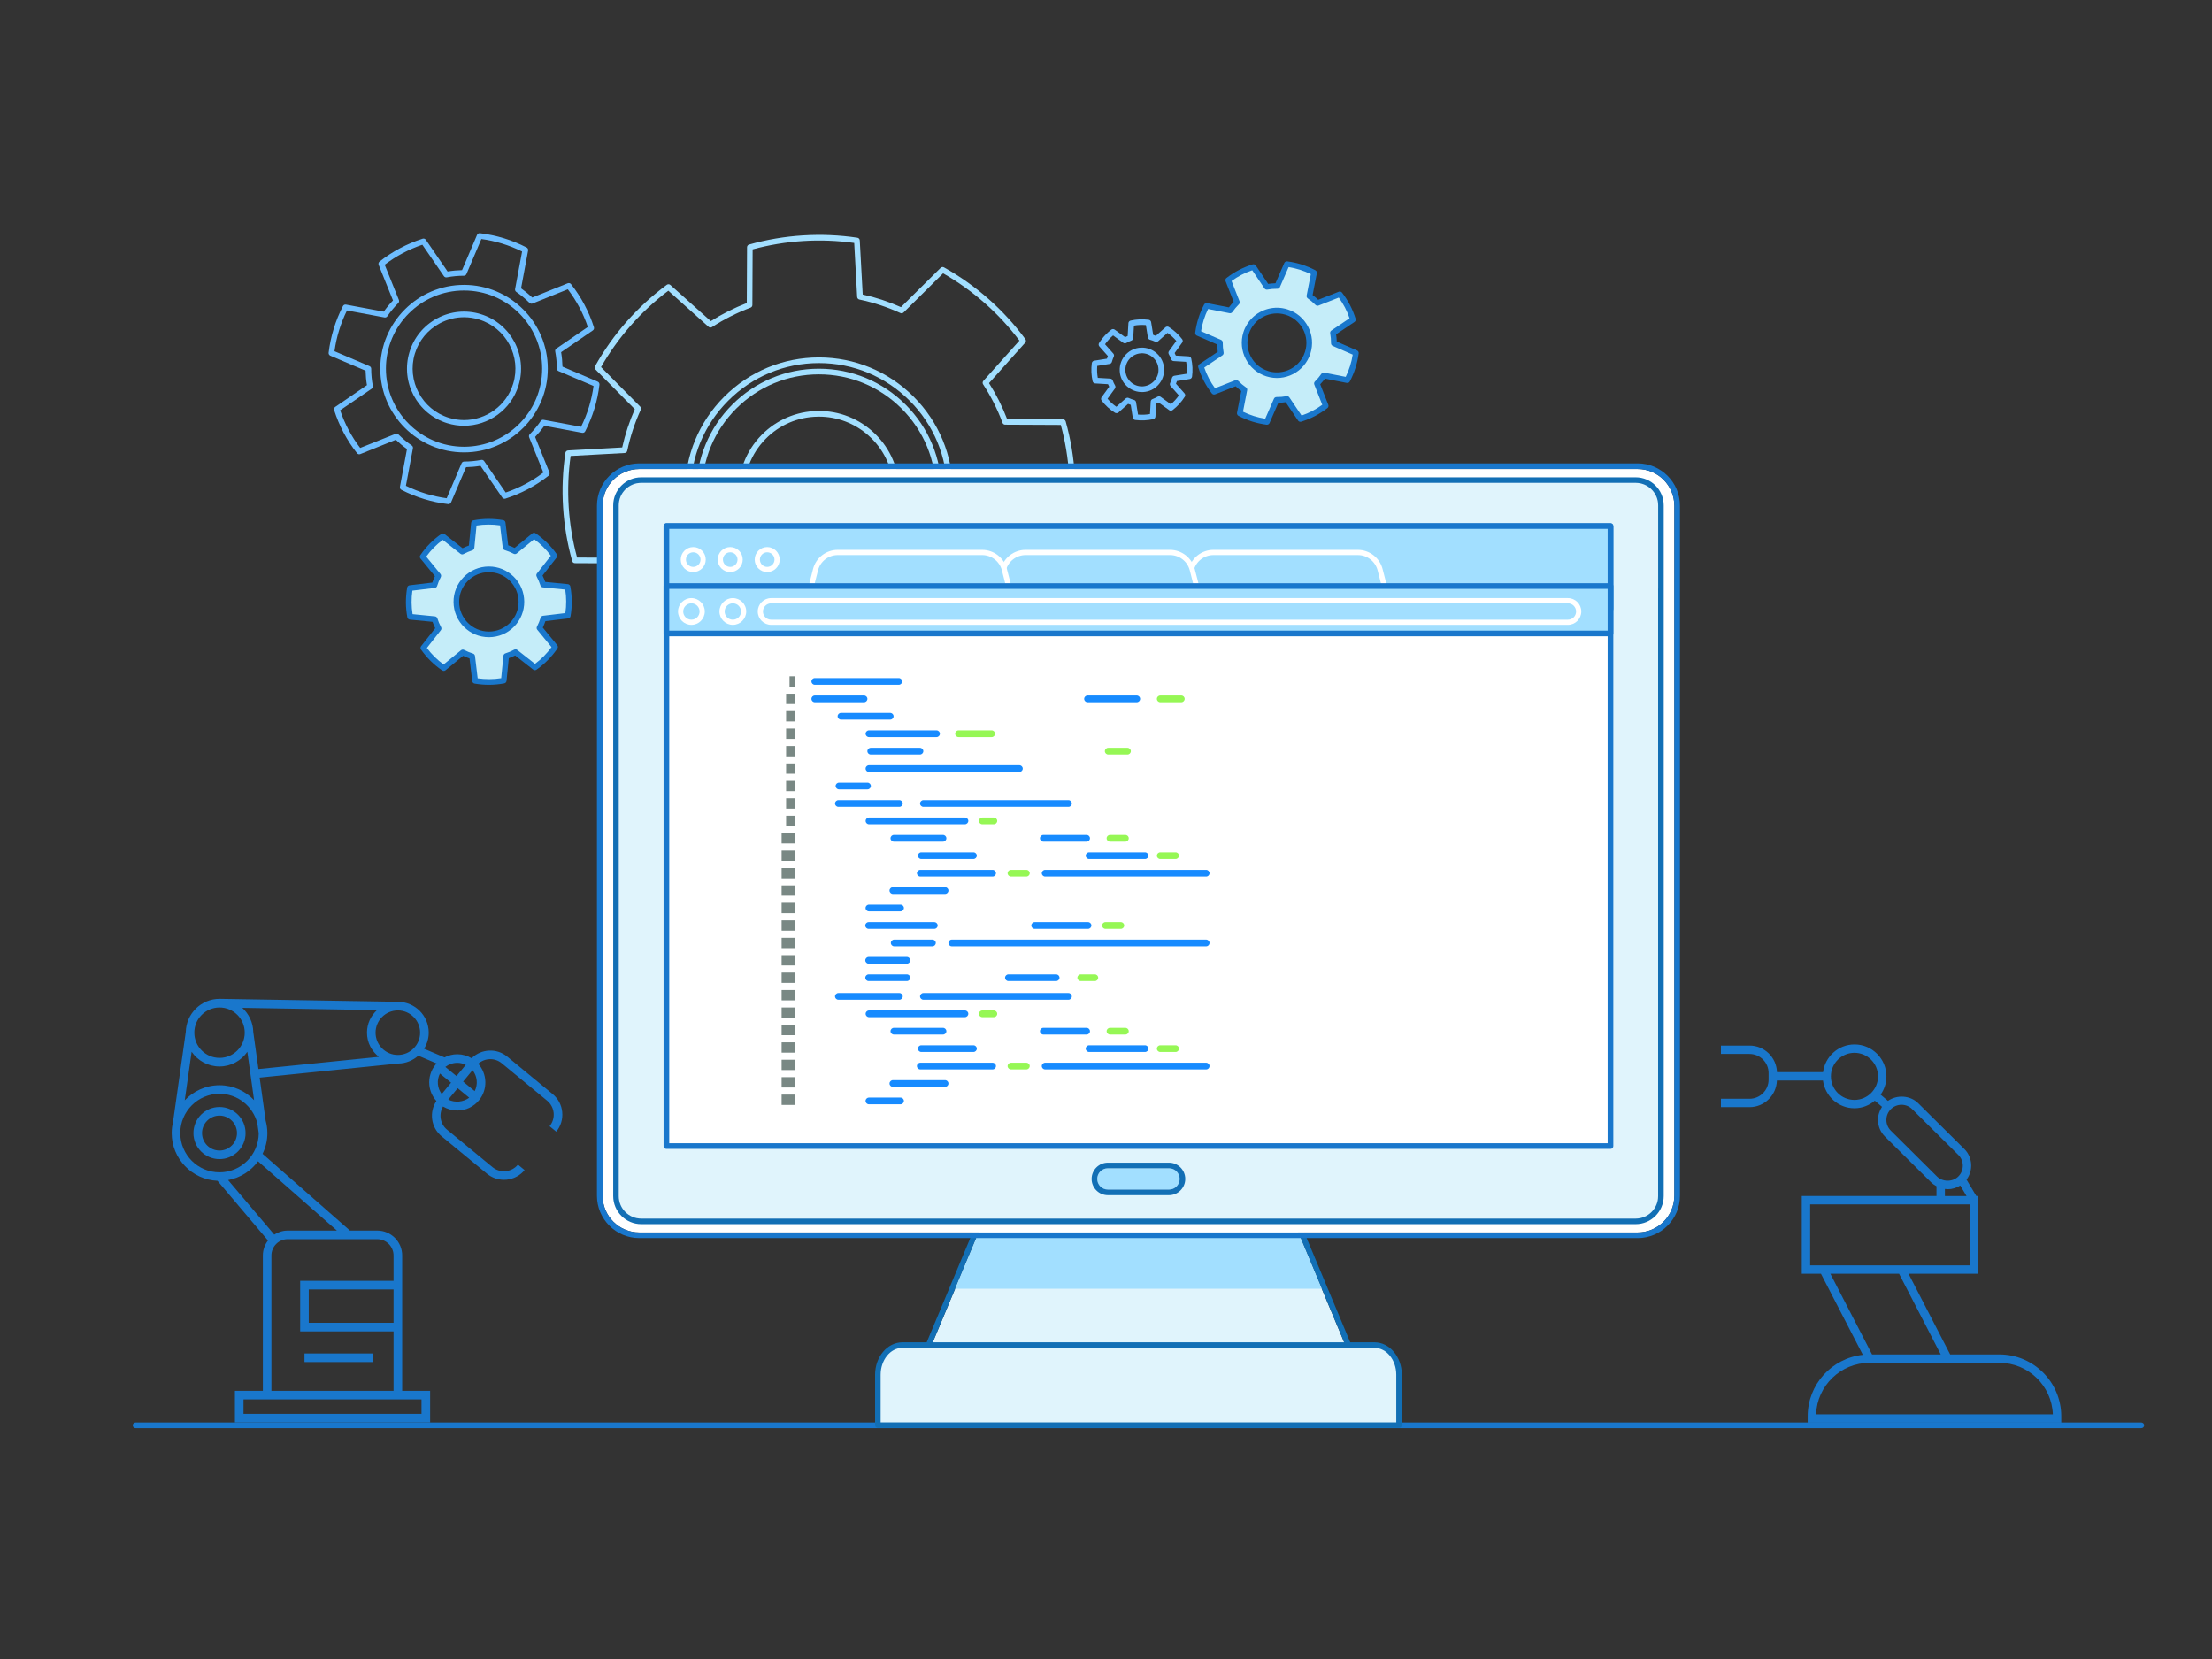 <?xml version="1.0" encoding="utf-8"?>
<!-- Generator: Adobe Illustrator 26.5.0, SVG Export Plug-In . SVG Version: 6.00 Build 0)  -->
<svg version="1.1" id="Layer_1" xmlns="http://www.w3.org/2000/svg" xmlns:xlink="http://www.w3.org/1999/xlink" x="0px" y="0px"
	 viewBox="0 0 6000 4500" style="enable-background:new 0 0 6000 4500;" xml:space="preserve">
<rect x="0" y="0" width="6000" height="4500" fill="#333333" stroke="none"/>
<style type="text/css">
	.st0{fill:#1977CC;}
	.st1{fill:#A2DFFF;}
	.st2{fill-rule:evenodd;clip-rule:evenodd;fill:#C5EDF9;}
	.st3{fill:#6EBDFF;}
	.st4{fill:#E0F4FC;}
	.st5{fill:#126FB5;}
	.st6{fill:#FFFFFF;}
	.st7{fill:#798884;}
	.st8{fill:#178BFF;}
	.st9{fill:#96F755;}
</style>
<g>
	<g>
		<path class="st0" d="M5807.8,3858.4H368.2c-4.5,0-8.2,3.4-8.2,7.7c0,4.2,3.7,7.7,8.2,7.7h5439.6c4.5,0,8.2-3.4,8.2-7.7
			C5816,3861.8,5812.3,3858.4,5807.8,3858.4z"/>
	</g>
	<g>
		<g>
			<g>
				<path class="st1" d="M2365.5,1169.2c-43.6-38.5-99.7-57.7-157.8-54.1c-58.1,3.6-111.3,29.7-149.9,73.3
					c-79.5,90.1-70.9,228.1,19.2,307.7c41.4,36.5,92.8,54.4,144.1,54.4c60.4,0,120.6-24.9,163.6-73.7
					c38.5-43.6,57.7-99.7,54.1-157.8C2435.2,1260.9,2409.2,1207.7,2365.5,1169.2z M2373.2,1466.7c-40,45.3-95.9,68.5-152.1,68.5
					c-47.7,0-95.5-16.7-134-50.6c-83.8-73.9-91.8-202.2-17.9-286c35.8-40.6,85.3-64.8,139.3-68.1c4.3-0.3,8.6-0.4,12.9-0.4
					c49.4,0,96.5,17.8,133.8,50.7c40.6,35.8,64.8,85.3,68.2,139.3C2426.9,1374,2409,1426.1,2373.2,1466.7z"/>
				<path class="st1" d="M2883.2,1137.5l-151.4-0.7c-13-34-29.5-66.8-49.1-97.6l98.1-109.6c2.4-2.7,2.6-6.7,0.5-9.7
					c-29.2-39.6-62.8-76.2-99.7-108.8c-37.2-32.8-77.9-61.7-121-85.8c-3-1.7-6.7-1.2-9.1,1.2l-107.6,106.6
					c-33.4-14.9-68.2-26.4-103.8-34.2l-8-146.9c-0.2-3.6-2.9-6.6-6.5-7.2c-97.4-14.6-199-8.3-293.7,18.5c-3.3,0.9-5.6,3.9-5.6,7.3
					l-0.7,151.4c-34.1,13.1-66.9,29.6-97.6,49.1l-109.6-98.1c-2.7-2.4-6.7-2.6-9.7-0.5c-39.6,29.2-76.2,62.8-108.8,99.7
					c-32.8,37.1-61.6,77.8-85.8,121c-1.7,3-1.2,6.7,1.2,9.1l106.6,107.6c-14.8,33.3-26.3,68.2-34.2,103.8l-146.9,8.1
					c-3.6,0.2-6.6,2.9-7.2,6.5c-14.6,97.4-8.2,198.9,18.5,293.7c0.9,3.3,3.9,5.6,7.3,5.6l151.5,0.7c13,34,29.5,66.8,49.1,97.6
					l-98.2,109.6c-2.4,2.7-2.6,6.7-0.5,9.7c29.2,39.5,62.7,76.2,99.7,108.8c37.2,32.8,77.9,61.7,121,85.8c3,1.7,6.7,1.2,9.1-1.2
					l107.6-106.6c33.3,14.8,68.2,26.3,103.8,34.2l8.1,146.9c0.2,3.6,2.9,6.6,6.5,7.2c34.1,5.1,68.7,7.7,103.4,7.7
					c64.3,0,128.8-8.8,190.3-26.2c3.3-0.9,5.6-3.9,5.6-7.3l0.7-151.5c34.1-13,66.9-29.5,97.6-49.1l109.6,98.2
					c2.7,2.4,6.7,2.6,9.7,0.5c39.6-29.3,76.2-62.9,108.8-99.8c32.8-37.1,61.6-77.8,85.8-121c1.7-3,1.2-6.7-1.2-9.1l-106.6-107.6
					c14.8-33.3,26.3-68.1,34.2-103.8l146.9-8.1c3.6-0.2,6.6-2.9,7.2-6.5c14.6-97.4,8.2-198.9-18.5-293.7
					C2889.6,1139.7,2886.6,1137.5,2883.2,1137.5z M2894.8,1428.3l-146.4,8c-3.5,0.2-6.4,2.7-7.1,6.1c-8.1,38.3-20.4,75.7-36.6,111.2
					c-1.3,2.9-0.7,6.3,1.5,8.6l106.2,107.2c-23,40.3-50.3,78.4-81.1,113.3c-30.5,34.6-64.6,66.1-101.4,93.9l-109.3-97.9
					c-2.6-2.3-6.4-2.6-9.3-0.7c-32.7,21.3-67.8,39-104.5,52.6c-3,1.1-5,4-5,7.2l-0.7,150.9c-89,24.3-184,30.3-275.5,17.4l-8-146.5
					c-0.2-3.5-2.7-6.4-6.1-7.1c-38.2-8-75.6-20.3-111.1-36.6c-2.9-1.3-6.3-0.7-8.6,1.5l-107.2,106.2c-40.3-23-78.4-50.2-113.3-81.1
					c-34.6-30.6-66.2-64.7-93.8-101.4l97.9-109.3c2.3-2.6,2.6-6.4,0.7-9.3c-21.4-32.7-39.1-67.9-52.7-104.5c-1.1-3-4-5-7.2-5
					l-150.9-0.7c-24.3-89.1-30.3-184.1-17.5-275.5l146.5-8c3.5-0.2,6.4-2.7,7.1-6.1c8-38.2,20.3-75.6,36.6-111.2
					c1.3-2.9,0.7-6.3-1.5-8.6l-106.2-107.2c23-40.4,50.3-78.5,81.1-113.3c30.5-34.6,64.6-66.1,101.4-93.8l109.2,97.9
					c2.6,2.3,6.4,2.6,9.3,0.7c32.7-21.3,67.8-39,104.5-52.7c3-1.1,5-4,5-7.2l0.7-150.9c89.1-24.3,184-30.3,275.5-17.4l8,146.4
					c0.2,3.5,2.7,6.4,6.1,7.1c38.2,8,75.6,20.3,111.2,36.6c2.9,1.3,6.3,0.7,8.6-1.5l107.2-106.2c40.3,23,78.4,50.3,113.3,81.1
					c34.6,30.5,66.1,64.6,93.8,101.4l-97.9,109.2c-2.3,2.6-2.6,6.4-0.7,9.3c21.4,32.8,39.1,67.9,52.7,104.5c1.1,3,4,5,7.2,5
					l150.9,0.7C2901.6,1241.8,2907.6,1336.8,2894.8,1428.3z"/>
			</g>
		</g>
		<g>
			<g>
				<path class="st2" d="M1473.2,1585.6c-2.8-8.8-6.4-17.3-10.7-25.3l41.4-52.6c-15-21.4-33.8-39.9-55.4-54.6l-51.6,42.3
					c-8.1-4.2-16.6-7.7-25.4-10.4l-8-66.5c-12.7-2.2-25.7-3.3-39-3.2c-13.3,0.1-26.2,1.4-38.8,3.8l-6.5,66.4
					c-8.8,2.8-17.3,6.4-25.3,10.7l-52.7-41.3c-21.4,15-39.9,33.8-54.7,55.3l42.3,51.6c-4.2,8.1-7.7,16.6-10.4,25.4l-66.5,8
					c-2.2,12.7-3.3,25.7-3.2,39c0.1,13.3,1.4,26.2,3.8,38.8l66.4,6.5c2.8,8.8,6.4,17.3,10.7,25.3l-41.4,52.7
					c15,21.4,33.8,39.9,55.4,54.6l51.6-42.3c8.1,4.2,16.6,7.7,25.4,10.4l8,66.5c12.7,2.2,25.7,3.3,39,3.2
					c13.3-0.1,26.2-1.4,38.8-3.7l6.6-66.4c8.8-2.8,17.2-6.4,25.3-10.7l52.7,41.4c21.4-15,39.9-33.8,54.6-55.4l-42.3-51.6
					c4.2-8.1,7.7-16.6,10.4-25.4l66.5-8c2.2-12.6,3.3-25.7,3.2-39c-0.1-13.2-1.4-26.2-3.8-38.8L1473.2,1585.6z M1326.7,1720.8
					c-48.7,0.3-88.5-38.9-88.9-87.6c-0.3-48.7,38.9-88.5,87.6-88.9c48.8-0.4,88.5,38.9,88.9,87.6
					C1414.7,1680.6,1375.4,1720.4,1326.7,1720.8z"/>
				<path class="st0" d="M1326.1,1536.6c-0.2,0-0.5,0-0.7,0h0c-25.6,0.2-49.6,10.3-67.6,28.6c-18,18.2-27.8,42.4-27.6,68
					c0.4,52.7,43.3,95.2,95.9,95.2c0.2,0,0.5,0,0.7,0c25.6-0.2,49.6-10.3,67.6-28.6c18-18.3,27.8-42.4,27.6-68
					c-0.2-25.6-10.3-49.6-28.6-67.6C1375.4,1546.4,1351.5,1536.6,1326.1,1536.6z M1325.5,1544.3L1325.5,1544.3L1325.5,1544.3z
					 M1383.5,1689.1c-15.1,15.3-35.3,23.9-56.8,24c-0.2,0-0.4,0-0.6,0c-44.2,0-80.3-35.8-80.6-80c-0.2-21.5,8.1-41.8,23.2-57.1
					c15.1-15.3,35.3-23.9,56.8-24c0,0,0,0,0,0c0.2,0,0.4,0,0.6,0c21.3,0,41.4,8.2,56.5,23.2c15.3,15.1,23.9,35.3,24,56.8
					C1406.8,1653.5,1398.6,1673.8,1383.5,1689.1z"/>
				<path class="st0" d="M1540.3,1584.5l-61.4-6.1c-2.1-5.9-4.5-11.6-7.3-17.3l38.3-48.8c2.1-2.7,2.2-6.4,0.2-9.2
					c-15.6-22.2-34.9-41.2-57.3-56.5c-2.8-1.9-6.6-1.8-9.2,0.4l-47.7,39.2c-5.7-2.7-11.5-5.1-17.4-7.1l-7.4-61.6
					c-0.4-3.4-3-6.1-6.3-6.6c-13.2-2.3-26.8-3.4-40.4-3.4c-13.6,0.1-27.1,1.4-40.2,3.9c-3.3,0.6-5.9,3.4-6.2,6.8l-6.1,61.5
					c-5.8,2.1-11.6,4.5-17.3,7.3l-48.8-38.3c-2.7-2.1-6.4-2.2-9.1-0.2c-22.2,15.6-41.2,34.8-56.6,57.3c-1.9,2.8-1.8,6.6,0.4,9.2
					l39.2,47.8c-2.7,5.7-5.1,11.5-7.1,17.4l-61.6,7.4c-3.4,0.4-6.1,3-6.6,6.3c-2.3,13.3-3.4,26.8-3.4,40.4c0.1,13.5,1.4,27,3.9,40.2
					c0.6,3.4,3.4,5.9,6.8,6.2l61.5,6c2.1,5.8,4.5,11.6,7.3,17.3l-38.3,48.8c-2.1,2.7-2.2,6.4-0.2,9.2c15.7,22.3,35,41.3,57.3,56.5
					c2.8,1.9,6.6,1.8,9.2-0.4l47.7-39.2c5.7,2.7,11.5,5.1,17.4,7.1l7.4,61.6c0.4,3.4,3,6.1,6.3,6.6c12.8,2.2,25.9,3.3,38.8,3.3
					c0.5,0,1.1,0,1.6,0c13.5-0.1,27-1.4,40.1-3.9c3.3-0.6,5.9-3.4,6.2-6.8l6.1-61.5c5.8-2.1,11.6-4.5,17.3-7.3l48.8,38.3
					c2.7,2.1,6.4,2.2,9.1,0.2c22.2-15.6,41.2-34.9,56.6-57.3c1.9-2.8,1.8-6.6-0.4-9.2l-39.2-47.7c2.7-5.7,5.1-11.5,7.1-17.4
					l61.6-7.4c3.4-0.4,6.1-3,6.6-6.3c2.3-13.1,3.4-26.7,3.3-40.4c-0.1-13.5-1.4-27-3.9-40.2
					C1546.5,1587.4,1543.7,1584.9,1540.3,1584.5z M1533.5,1663l-60.7,7.3c-3,0.4-5.5,2.5-6.4,5.4c-2.5,8.2-5.9,16.4-9.9,24.1
					c-1.4,2.7-1.1,6,0.9,8.4l38.6,47.1c-12.6,17.4-27.6,32.6-44.8,45.4l-48.1-37.8c-2.4-1.9-5.7-2.2-8.3-0.7
					c-7.8,4.2-15.9,7.6-24,10.1c-2.9,0.9-5,3.5-5.3,6.6l-6,60.6c-10.4,1.7-21.1,2.6-31.8,2.6c-10.7,0.1-21.4-0.7-32-2.2l-7.3-60.7
					c-0.4-3-2.5-5.5-5.4-6.4c-8.2-2.5-16.4-5.9-24.2-9.9c-2.7-1.4-6-1.1-8.4,0.9l-47.1,38.6c-17.3-12.5-32.6-27.6-45.4-44.8
					l37.8-48.1c1.9-2.4,2.2-5.7,0.7-8.3c-4.2-7.9-7.6-16-10.1-24c-0.9-2.9-3.5-5-6.6-5.3l-60.6-6c-1.7-10.5-2.6-21.1-2.7-31.8
					c-0.1-10.7,0.7-21.4,2.2-32l60.7-7.3c3-0.4,5.5-2.5,6.4-5.4c2.5-8.2,5.8-16.3,9.9-24.1c1.4-2.7,1.1-6-0.9-8.4l-38.6-47.1
					c12.6-17.4,27.7-32.6,44.8-45.4l48.1,37.8c2.4,1.9,5.7,2.2,8.3,0.7c7.8-4.1,15.9-7.6,24-10.2c2.9-0.9,5-3.5,5.3-6.6l6-60.6
					c10.4-1.7,21.1-2.6,31.8-2.6c10.7-0.1,21.5,0.7,32,2.2l7.3,60.7c0.4,3,2.5,5.5,5.4,6.4c8.2,2.5,16.3,5.8,24.2,9.9
					c2.7,1.4,6,1.1,8.4-0.9l47.1-38.6c17.4,12.6,32.6,27.6,45.4,44.8l-37.8,48.1c-1.9,2.4-2.2,5.6-0.7,8.3
					c4.1,7.8,7.5,15.9,10.2,24.1c0.9,2.9,3.5,5,6.6,5.3l60.6,6c1.7,10.5,2.6,21.1,2.6,31.8C1535.8,1641.8,1535,1652.5,1533.5,1663z"
					/>
			</g>
		</g>
		<g>
			<g>
				<path class="st3" d="M1303.9,852c-39.5-12.1-81.4-8.1-117.9,11.4c-36.5,19.4-63.3,51.9-75.3,91.4
					c-25,81.6,21.1,168.3,102.7,193.2c15,4.6,30.2,6.8,45.1,6.8c66.3,0,127.8-43,148.1-109.5C1431.6,963.6,1385.5,876.9,1303.9,852z
					 M1392,1040.7c-18.3,60-73.7,98.7-133.4,98.7c-13.5,0-27.1-2-40.7-6.1c-73.5-22.5-115-100.6-92.6-174.1
					c10.9-35.6,35-64.8,67.9-82.3c20.4-10.9,42.8-16.4,65.3-16.4c13.7,0,27.5,2,40.9,6.2c0,0,0,0,0,0
					C1372.9,889.1,1414.5,967.2,1392,1040.7z"/>
				<path class="st3" d="M1621.3,1035.2l-95.6-40.7c-0.3-13.1-1.5-26.2-3.7-39.2l86-59c2.8-1.9,4-5.4,3-8.7
					c-13.6-42.6-34.5-81.9-62.1-116.9c-2.1-2.7-5.7-3.6-8.9-2.4l-96.3,38.8c-9.6-9.2-19.8-17.6-30.3-25.1l19.1-102.5
					c0.6-3.3-1-6.7-4-8.2c-19.7-10.2-40.4-18.6-61.6-25.1c-21-6.4-42.9-11-64.9-13.7c-3.4-0.4-6.6,1.5-8,4.6l-40.7,95.6
					c-13.1,0.3-26.2,1.5-39.2,3.7l-59-86c-1.9-2.8-5.4-4-8.7-3c-42.6,13.6-81.9,34.5-116.9,62.1c-2.7,2.1-3.6,5.7-2.4,8.9L1066,815
					c-9.2,9.5-17.6,19.7-25.1,30.3l-102.5-19.1c-3.3-0.6-6.7,1-8.2,4c-10.2,19.7-18.6,40.5-25.1,61.7c-6.5,21.3-11.1,43.1-13.7,64.9
					c-0.4,3.4,1.5,6.6,4.6,8l95.6,40.7c0.3,13.1,1.5,26.2,3.7,39.2l-86,59c-2.8,1.9-4,5.4-3,8.7c13.6,42.5,34.5,81.9,62.1,116.9
					c2.1,2.7,5.7,3.6,8.9,2.4l96.3-38.8c9.5,9.1,19.6,17.5,30.3,25.1l-19.1,102.5c-0.6,3.3,1,6.7,4,8.2c19.7,10.1,40.5,18.6,61.7,25
					c21.1,6.5,42.9,11.1,64.9,13.7c0.3,0,0.6,0.1,0.9,0.1c3,0,5.8-1.8,7.1-4.7l40.7-95.6c13-0.3,26.2-1.5,39.2-3.7l59,86
					c1.9,2.8,5.4,4,8.7,3c42.5-13.6,81.9-34.5,116.9-62.1c2.7-2.1,3.6-5.7,2.4-8.9l-38.8-96.3c9.1-9.5,17.5-19.7,25.1-30.3
					l102.5,19.1c3.3,0.6,6.7-1,8.2-4c10.1-19.6,18.5-40.3,25.1-61.7c6.5-21.3,11.1-43.1,13.6-64.9
					C1626.3,1039.8,1624.4,1036.5,1621.3,1035.2z M1597.6,1103.5c-5.7,18.6-12.9,36.8-21.5,54.1l-101.7-18.9c-3-0.6-6,0.7-7.7,3.2
					c-8.7,12.7-18.7,24.8-29.7,35.9c-2.2,2.2-2.8,5.4-1.7,8.3l38.5,95.6c-30.9,23.6-65.3,41.8-102.1,54.3l-58.5-85.3
					c-1.7-2.5-4.8-3.8-7.7-3.2c-15.4,2.9-31,4.4-46.4,4.4c-3.1,0-5.8,1.8-7.1,4.7l-40.4,94.9c-19.1-2.6-38.1-6.8-56.5-12.4
					c-18.5-5.7-36.7-12.9-54.1-21.4l19-101.7c0.6-3-0.7-6-3.2-7.7c-12.8-8.7-24.9-18.7-35.9-29.7c-2.2-2.2-5.4-2.8-8.3-1.7L977,1215
					c-23.6-30.9-41.8-65.2-54.3-102.1l85.4-58.5c2.5-1.7,3.8-4.8,3.2-7.8c-2.9-15.2-4.4-30.8-4.4-46.4c0-3.1-1.8-5.8-4.7-7.1
					l-94.9-40.4c2.6-19,6.7-38,12.4-56.5c5.7-18.5,12.9-36.7,21.5-54.1l101.7,19c3,0.6,6-0.7,7.7-3.2c8.7-12.7,18.7-24.8,29.7-35.9
					c2.2-2.2,2.8-5.4,1.7-8.3l-38.5-95.6c30.9-23.6,65.2-41.8,102.1-54.3l58.5,85.3c1.7,2.5,4.8,3.8,7.8,3.2
					c15.2-2.9,30.8-4.4,46.4-4.4c3.1,0,5.8-1.8,7-4.7l40.4-94.9c19.2,2.6,38.2,6.8,56.5,12.4c18.5,5.7,36.7,12.9,54,21.5l-19,101.8
					c-0.6,3,0.7,6,3.2,7.8c12.6,8.6,24.7,18.6,35.9,29.7c2.2,2.2,5.4,2.8,8.3,1.7l95.6-38.5c23.6,30.9,41.8,65.2,54.3,102.2
					l-85.3,58.5c-2.5,1.7-3.8,4.8-3.2,7.8c2.9,15.3,4.4,30.9,4.4,46.4c0,3.1,1.8,5.8,4.7,7l94.9,40.3
					C1607.4,1066,1603.3,1085,1597.6,1103.5z"/>
			</g>
		</g>
		<g>
			<path class="st3" d="M3033.9,1118.7l26-23.2c2.4,1,4.7,1.8,7.2,2.6l5.5,34.6c0.5,3.3,3.2,5.9,6.5,6.4c8.1,1.1,16.4,1.4,24.7,1.1
				c8.2-0.4,16.4-1.5,24.4-3.3c3.3-0.8,5.7-3.6,5.9-7l2-34.8c2.3-1,4.6-2.1,6.9-3.2l28.4,20.6c2.7,2,6.5,1.9,9.2-0.1
				c13.1-10,24.3-22.3,33.1-36.3c1.8-2.9,1.5-6.6-0.8-9.2l-23.1-26.1c1-2.4,1.8-4.8,2.6-7.2l34.6-5.5c3.3-0.5,5.9-3.2,6.4-6.5
				c1.1-8.1,1.5-16.4,1.1-24.7c-0.4-8.3-1.5-16.5-3.3-24.4c-0.8-3.3-3.6-5.7-7-5.9l-34.8-2.1c-1-2.3-2.1-4.6-3.2-6.9l20.5-28.4
				c2-2.7,1.9-6.5-0.1-9.1c-10-13.1-22.2-24.3-36.2-33.1c-2.9-1.8-6.6-1.5-9.2,0.8l-26.1,23.2c-2.4-1-4.8-1.8-7.1-2.6l-5.6-34.6
				c-0.5-3.3-3.2-5.9-6.6-6.4c-8.1-1.1-16.4-1.4-24.7-1.1c-8.2,0.4-16.4,1.5-24.4,3.3c-3.3,0.8-5.7,3.6-5.9,7l-2,34.8
				c-2.3,1-4.6,2.1-6.9,3.2l-28.4-20.5c-2.7-2-6.5-1.9-9.2,0.1c-4.9,3.7-9.5,7.8-13.8,12.1c-7.3,7.3-13.7,15.4-19.3,24.2
				c-1.8,2.9-1.5,6.6,0.8,9.2l23.1,26.1c-1,2.4-1.8,4.7-2.6,7.1l-34.6,5.5c-3.3,0.5-5.9,3.2-6.4,6.6c-1.1,8.2-1.4,16.5-1.1,24.7
				c0.4,8.2,1.5,16.4,3.3,24.4c0.8,3.3,3.6,5.7,7,5.9l34.8,2.1c1,2.3,2.1,4.6,3.2,6.9l-20.6,28.4c-2,2.7-1.9,6.5,0.1,9.2
				c10,13.1,22.2,24.3,36.3,33.1C3027.6,1121.2,3031.4,1120.9,3033.9,1118.7z M3004.2,1081.5l20-27.6c1.8-2.5,1.9-5.7,0.4-8.4
				c-2.6-4.4-4.7-8.9-6.3-13.5c-1-2.9-3.7-4.9-6.8-5.1l-33.8-2c-0.9-5.3-1.6-10.7-1.8-16.1c-0.3-5.4-0.1-10.9,0.3-16.3l33.6-5.4
				c3-0.5,5.4-2.7,6.2-5.6c1.3-4.8,3-9.5,5.1-14.1c1.3-2.8,0.8-6.1-1.2-8.3l-22.5-25.3c6.2-8.9,13.5-16.9,21.8-23.9l27.6,20
				c2.5,1.8,5.7,1.9,8.4,0.4c4.4-2.6,9-4.7,13.5-6.4c2.9-1,4.9-3.7,5.1-6.8l2-33.8c5.3-1,10.7-1.6,16.1-1.8
				c5.4-0.2,10.9-0.1,16.3,0.3l5.4,33.6c0.5,3,2.7,5.4,5.6,6.2c4.7,1.2,9.5,3,14.1,5.1c2.8,1.3,6.1,0.8,8.3-1.2l25.3-22.5
				c8.9,6.2,16.9,13.5,23.9,21.8l-20,27.6c-1.8,2.5-1.9,5.7-0.4,8.4c2.6,4.4,4.7,8.9,6.4,13.6c1,2.9,3.7,4.9,6.8,5l33.8,2
				c0.9,5.3,1.6,10.7,1.8,16.1c0.2,5.4,0.1,10.9-0.3,16.3l-33.6,5.4c-3,0.5-5.4,2.7-6.2,5.6c-1.3,4.8-3,9.5-5.1,14.1
				c-1.3,2.8-0.8,6,1.2,8.3l22.5,25.3c-6.2,8.9-13.5,17-21.8,23.9l-27.6-20c-2.5-1.8-5.7-1.9-8.4-0.4c-4.4,2.5-8.9,4.7-13.6,6.4
				c-2.9,1-4.8,3.7-5,6.8l-2,33.8c-5.3,1-10.7,1.6-16.1,1.8c-5.5,0.3-10.9,0.1-16.3-0.3l-5.4-33.6c-0.5-3-2.7-5.4-5.6-6.2
				c-4.8-1.3-9.5-3-14.1-5.1c-2.8-1.3-6.1-0.8-8.4,1.2l-25.3,22.5C3019.2,1097.1,3011.1,1089.8,3004.2,1081.5z"/>
			<path class="st3" d="M3100.3,1063.4c16.1-0.7,30.9-7.7,41.7-19.6c10.8-11.9,16.4-27.3,15.6-43.4c-0.7-16.1-7.7-30.9-19.6-41.7
				c-11.9-10.8-27.3-16.4-43.4-15.7c-15.6,0.7-29.5,7.3-39.8,17.6c-11.6,11.6-18.4,27.8-17.6,45.4c0.7,16.1,7.7,30.9,19.6,41.7
				C3068.8,1058.6,3084.2,1064.1,3100.3,1063.4z M3150,1000.7L3150,1000.7L3150,1000.7z M3052.6,1005.3c-1.2-24.7,18-45.8,42.8-47
				c12-0.6,23.5,3.6,32.3,11.7c8.9,8.1,14.1,19.1,14.6,31.1c0,0,0,0,0,0c0.6,12-3.6,23.5-11.7,32.3c-0.5,0.5-1,1-1.5,1.5
				c-7.9,7.9-18.4,12.5-29.6,13.1c-12,0.6-23.5-3.6-32.3-11.7C3058.4,1028.3,3053.2,1017.3,3052.6,1005.3z"/>
		</g>
		<g>
			<g>
				<g>
					<path class="st2" d="M3375.4,1057.1l-12.4,63.9c11.3,5.9,23.3,11,35.9,14.9c12.5,3.9,25.2,6.7,37.8,8.3l25.9-59.5
						c9.6,0.1,19.2-0.8,28.5-2.5l36.4,54c24.8-7.7,48-19.8,68.5-35.7l-23.8-60.4c6.8-6.7,13-14,18.4-21.9l63.9,12.5
						c6-11.3,11-23.2,14.9-35.9c4-12.5,6.7-25.2,8.3-37.8l-59.5-25.9c0.1-9.6-0.8-19.2-2.5-28.5l54-36.4
						c-7.7-24.8-19.8-48-35.7-68.5l-60.4,23.8c-6.7-6.8-14-13-21.9-18.4l12.5-63.9c-11.3-5.9-23.3-11-35.9-14.9
						c-12.6-4-25.2-6.7-37.8-8.3l-25.9,59.5c-9.6-0.1-19.2,0.8-28.5,2.5l-36.4-54c-24.8,7.7-48,19.8-68.5,35.7l23.8,60.4
						c-6.8,6.6-13,14-18.5,21.9l-63.9-12.5c-5.9,11.3-10.9,23.3-14.9,35.9c-4,12.5-6.7,25.2-8.3,37.8L3309,929
						c-0.1,9.6,0.8,19.2,2.5,28.5l-54,36.4c7.7,24.8,19.8,48,35.7,68.5l60.4-23.8C3360.2,1045.4,3367.5,1051.6,3375.4,1057.1z
						 M3380,903.8c14.6-46.2,63.8-71.8,109.9-57.3c46.2,14.5,71.8,63.8,57.3,109.9c-14.5,46.2-63.8,71.8-109.9,57.3
						C3391.1,999.2,3365.4,950,3380,903.8z"/>
					<path class="st0" d="M3554.5,958.7c7.6-24.3,5.4-50.1-6.4-72.7c-11.8-22.6-31.6-39.2-55.9-46.9c-35-11-71.8-0.7-96.1,23.6
						c-10.5,10.5-18.7,23.6-23.4,38.6c-15.8,50.1,12.2,103.8,62.3,119.5C3485.1,1036.8,3538.7,1008.9,3554.5,958.7z M3547.2,956.4
						L3547.2,956.4L3547.2,956.4z M3387.3,906.1c13.3-42.1,58.3-65.5,100.3-52.3c20.4,6.4,37,20.4,46.9,39.3
						c9.9,18.9,11.8,40.6,5.4,61l0,0c-4,12.7-10.8,23.6-19.6,32.4c-20.4,20.4-51.3,29.1-80.7,19.8
						C3397.5,993.2,3374.1,948.2,3387.3,906.1z"/>
					<path class="st0" d="M3296,1069.6l55.7-21.9c4.8,4.6,9.9,8.9,15.2,12.8l-11.5,59.1c-0.6,3.3,1,6.7,4,8.3
						c11.8,6.2,24.3,11.4,37.1,15.5c12.8,4,26,6.9,39.1,8.6c3.4,0.4,6.6-1.4,8-4.5l23.9-54.9c6.6-0.2,13.3-0.7,19.9-1.7l33.6,49.9
						c1.9,2.8,5.4,4,8.6,3c25.8-8,49.7-20.4,71-36.9c2.7-2.1,3.7-5.7,2.4-8.9l-21.9-55.7c4.6-4.9,8.9-10,12.9-15.2l59.1,11.5
						c3.3,0.6,6.7-1,8.2-3.9c6.2-11.8,11.5-24.3,15.5-37.1c4-12.7,6.9-25.9,8.6-39.1c0.4-3.4-1.4-6.6-4.5-8l-55-23.9
						c-0.2-6.6-0.7-13.3-1.7-19.8l49.9-33.6c2.8-1.9,4-5.4,3-8.6c-8-25.8-20.4-49.7-36.9-70.9c-2.1-2.7-5.7-3.7-8.9-2.4l-55.7,21.9
						c-4.8-4.6-9.9-8.9-15.2-12.8l11.5-59.1c0.6-3.3-1-6.7-4-8.3c-11.9-6.2-24.3-11.4-37.1-15.5c-12.8-4-26-6.9-39.2-8.6
						c-3.4-0.4-6.6,1.4-8,4.5l-23.9,54.9c-6.6,0.2-13.3,0.7-19.8,1.7l-33.6-49.9c-1.9-2.8-5.4-4-8.6-3c-25.8,8-49.6,20.4-70.9,36.9
						c-0.3,0.2-0.5,0.4-0.7,0.6c-2.1,2.1-2.8,5.4-1.7,8.2l21.9,55.7c-4.6,4.8-8.9,9.9-12.9,15.2l-59.1-11.5c-3.3-0.6-6.7,1-8.3,4
						c-6.2,11.9-11.4,24.4-15.4,37.1c-4,12.7-6.9,25.9-8.6,39.1c-0.4,3.4,1.4,6.6,4.5,8l55,23.9c0.2,6.6,0.7,13.3,1.7,19.9
						l-49.9,33.6c-2.8,1.9-4,5.4-3,8.6c8,25.8,20.4,49.6,37,71C3289.2,1069.8,3292.8,1070.8,3296,1069.6z M3266.5,997l49.2-33.1
						c2.5-1.7,3.8-4.7,3.3-7.7c-1.6-9-2.4-18.1-2.3-27.1c0-3.1-1.8-5.9-4.6-7.1l-54.2-23.6c1.6-10.4,4-20.7,7.2-30.8
						c3.2-10.1,7.1-20,11.8-29.5l58.2,11.4c3,0.6,6-0.7,7.8-3.2c5.2-7.4,11.1-14.4,17.5-20.8c0,0,0,0,0.1-0.1
						c2.2-2.2,2.8-5.4,1.7-8.2l-21.6-54.9c17.1-12.6,36-22.4,56.1-29.2l33.1,49.2c1.7,2.5,4.7,3.8,7.7,3.3c8.9-1.6,18-2.4,27.1-2.3
						c3.1,0,5.9-1.8,7.1-4.6l23.6-54.2c10.4,1.6,20.7,4,30.8,7.2c10.1,3.2,20,7.2,29.5,11.8l-11.4,58.2c-0.6,3,0.7,6,3.2,7.8
						c7.4,5.1,14.4,11,20.8,17.5c2.2,2.2,5.4,2.9,8.3,1.8l54.9-21.6c12.6,17.1,22.4,36,29.2,56.1l-49.2,33.1
						c-2.5,1.7-3.8,4.7-3.3,7.7c1.6,8.9,2.4,18,2.3,27.1c0,3.1,1.8,5.9,4.6,7.1l54.2,23.6c-1.6,10.5-4,20.8-7.2,30.8
						c-3.2,10.1-7.1,20-11.8,29.5l-58.2-11.4c-3-0.6-6,0.7-7.8,3.2c-5.1,7.3-10.9,14.3-17.5,20.8c0,0,0,0,0,0
						c-2.2,2.2-2.8,5.4-1.7,8.2l21.6,54.9c-17.1,12.6-36,22.4-56.1,29.2l-33.1-49.2c-1.7-2.5-4.7-3.8-7.7-3.3
						c-8.9,1.6-18.1,2.4-27.1,2.3c-3.1,0-5.9,1.8-7.1,4.6l-23.6,54.2c-10.3-1.6-20.7-4-30.8-7.2c-10.2-3.2-20.1-7.2-29.5-11.8
						l11.3-58.2c0.6-3-0.7-6-3.2-7.8c-7.4-5.1-14.4-11-20.8-17.5c-2.2-2.2-5.4-2.9-8.3-1.8l-54.9,21.6
						C3283.2,1036,3273.4,1017.2,3266.5,997z"/>
				</g>
			</g>
		</g>
		<path class="st3" d="M1258.7,772.7c-125.3,0-227.2,101.9-227.2,227.2s101.9,227.2,227.2,227.2s227.2-101.9,227.2-227.2
			S1383.9,772.7,1258.7,772.7z M1258.7,1211.8c-116.8,0-211.9-95-211.9-211.9s95-211.9,211.9-211.9s211.9,95,211.9,211.9
			S1375.5,1211.8,1258.7,1211.8z"/>
		<path class="st1" d="M2221.3,1000.1c-88.8,0-172.3,34.6-235.1,97.4c-62.8,62.8-97.4,146.3-97.4,235.1
			c0,88.8,34.6,172.3,97.4,235.1c62.8,62.8,146.3,97.4,235.1,97.4c88.8,0,172.3-34.6,235.1-97.4c62.8-62.8,97.4-146.3,97.4-235.1
			c0-88.8-34.6-172.3-97.4-235.1C2393.6,1034.7,2310.1,1000.1,2221.3,1000.1z M2445.6,1556.9c-59.9,59.9-139.6,92.9-224.3,92.9
			c-84.7,0-164.4-33-224.3-92.9c-59.9-59.9-92.9-139.6-92.9-224.3c0-84.7,33-164.4,92.9-224.3c59.9-59.9,139.6-92.9,224.3-92.9
			c84.7,0,164.4,33,224.3,92.9c59.9,59.9,92.9,139.6,92.9,224.3C2538.5,1417.3,2505.5,1497,2445.6,1556.9z"/>
		<path class="st1" d="M2221.3,969.5c-97,0-188.2,37.8-256.8,106.4c-68.6,68.6-106.4,159.8-106.4,256.8c0,97,37.8,188.2,106.4,256.8
			c68.6,68.6,159.8,106.4,256.8,106.4c97,0,188.2-37.8,256.8-106.4c68.6-68.6,106.4-159.8,106.4-256.8c0-97-37.8-188.2-106.4-256.8
			S2318.3,969.5,2221.3,969.5z M2467.2,1578.5c-65.7,65.7-153,101.9-245.9,101.9c-92.9,0-180.2-36.2-245.9-101.9
			c-65.7-65.7-101.9-153-101.9-245.9c0-92.9,36.2-180.2,101.9-245.9c65.7-65.7,153-101.9,245.9-101.9c92.9,0,180.2,36.2,245.9,101.9
			c65.7,65.7,101.9,153,101.9,245.9C2569.1,1425.5,2532.9,1512.8,2467.2,1578.5z"/>
	</g>
	<g>
		<g>
			<g>
				<g>
					<polygon class="st4" points="3168,3243.4 3008.1,3243.4 2696.2,3243.4 2464.4,3798 3008.1,3798 3168,3798 3711.6,3798 
						3479.8,3243.4 					"/>
					<path class="st5" d="M3493.8,3237.6c-2.4-5.6-7.9-9.3-14-9.3H3168h-159.9h-311.8c-6.1,0-11.6,3.7-14,9.3l-231.9,554.6
						c-2,4.7-1.4,10,1.4,14.3c2.8,4.2,7.6,6.8,12.6,6.8h543.7H3168h543.7c5.1,0,9.8-2.5,12.6-6.8c2.8-4.2,3.3-9.6,1.4-14.3
						L3493.8,3237.6z M3168,3798h-159.9h-543.7l231.9-554.6h311.8H3168h311.8l231.9,554.6H3168z"/>
				</g>
			</g>
			<polygon class="st1" points="3168,3243.4 3008.1,3243.4 2696.2,3243.4 2590.8,3495.6 3585.2,3495.6 3479.8,3243.4 			"/>
			<g>
				<path class="st4" d="M3728.4,3648.5H2447.6c-36.7,0-66.4,36-66.4,80.5v136.5h1413.7V3729
					C3794.9,3684.6,3765.1,3648.5,3728.4,3648.5z"/>
				<path class="st5" d="M3728.4,3641H2447.6c-40.8,0-74,39.5-74,88v136.5c0,4.2,3.4,7.6,7.6,7.6h1413.7c4.2,0,7.6-3.4,7.6-7.6V3729
					C3802.4,3680.5,3769.2,3641,3728.4,3641z M3787.3,3858H2388.7v-129c0-40.2,26.4-72.9,58.9-72.9h1280.8
					c32.5,0,58.9,32.7,58.9,72.9V3858z"/>
			</g>
			<g>
				<path class="st6" d="M4442,1272.2H1734.1c-55,0-99.6,44.6-99.6,99.6v199.1v1473.4v199.1c0,55,44.6,99.6,99.6,99.6H4442
					c55,0,99.6-44.6,99.6-99.6v-199.1V1570.9v-199.1C4541.5,1316.8,4497,1272.2,4442,1272.2z"/>
				<path class="st0" d="M4442,1256.9H1734.1c-63.4,0-114.9,51.5-114.9,114.9v199.1v1473.4v199.1c0,63.4,51.5,114.9,114.9,114.9
					H4442c63.4,0,114.9-51.5,114.9-114.9v-199.1V1570.9v-199.1C4556.9,1308.4,4505.3,1256.9,4442,1256.9z M4541.5,1570.9v1473.4
					v199.1c0,55-44.6,99.6-99.6,99.6H1734.1c-55,0-99.6-44.6-99.6-99.6v-199.1V1570.9v-199.1c0-55,44.6-99.6,99.6-99.6H4442
					c55,0,99.6,44.6,99.6,99.6V1570.9z"/>
			</g>
			<g>
				<path class="st4" d="M4436.7,1309.9H1739.4c-33.7,0-61,27.3-61,61v225.7v1422.2v225.7c0,33.7,27.3,61,61,61h2697.3
					c33.7,0,61-27.3,61-61v-225.7V1596.5v-225.7C4497.6,1337.2,4470.3,1309.9,4436.7,1309.9z"/>
				<path class="st5" d="M4436.7,1294.7H1739.4c-42,0-76.1,34.2-76.1,76.1v225.7v1422.2v225.7c0,42,34.2,76.1,76.1,76.1h2697.3
					c42,0,76.1-34.2,76.1-76.1v-225.7V1596.5v-225.7C4512.8,1328.8,4478.6,1294.7,4436.7,1294.7z M4497.6,1596.5v1422.2v225.7
					c0,33.7-27.3,61-61,61H1739.4c-33.7,0-61-27.3-61-61v-225.7V1596.5v-225.7c0-33.7,27.3-61,61-61h2697.3c33.7,0,61,27.3,61,61
					V1596.5z"/>
			</g>
			<g>
				<rect x="1807.6" y="1426.9" class="st6" width="2560.8" height="1681.7"/>
				<path class="st0" d="M4368.4,1419.3H1807.6c-4.2,0-7.7,3.4-7.7,7.7v1681.7c0,4.2,3.4,7.7,7.7,7.7h2560.8c4.2,0,7.7-3.4,7.7-7.7
					V1426.9C4376.1,1422.7,4372.6,1419.3,4368.4,1419.3z M4360.7,3101H1815.3V1434.6h2545.4V3101z"/>
			</g>
			<g>
				<rect x="1807.6" y="1426.9" class="st1" width="2560.8" height="225.2"/>
				<path class="st0" d="M4368.4,1419.3H1807.6c-4.2,0-7.7,3.4-7.7,7.7v225.2c0,4.2,3.4,7.7,7.7,7.7h2560.8c4.2,0,7.7-3.4,7.7-7.7
					v-225.2C4376.1,1422.7,4372.6,1419.3,4368.4,1419.3z M4360.7,1644.4H1815.3v-209.8h2545.4V1644.4z"/>
			</g>
			<g>
				<path class="st1" d="M3170.9,3168.9h-165.8c-16,0-28.9,12.9-28.9,28.9s12.9,28.9,28.9,28.9h165.8c16,0,28.9-12.9,28.9-28.9
					S3186.9,3168.9,3170.9,3168.9z"/>
				<path class="st5" d="M3170.9,3153.7h-165.8c-24.3,0-44.1,19.8-44.1,44.1c0,24.3,19.8,44.1,44.1,44.1h165.8
					c24.3,0,44.1-19.8,44.1-44.1C3215,3173.5,3195.2,3153.7,3170.9,3153.7z M3170.9,3226.7h-165.8c-16,0-28.9-12.9-28.9-28.9
					s12.9-28.9,28.9-28.9h165.8c16,0,28.9,12.9,28.9,28.9S3186.9,3226.7,3170.9,3226.7z"/>
			</g>
		</g>
	</g>
	<g>
		<g>
			<g>
				<path class="st1" d="M3683.1,1498.6h-391.7c-28.5,0-53.4,19.3-60.4,46.9l-11.2,44h534.9l-11.2-44
					C3736.5,1517.9,3711.6,1498.6,3683.1,1498.6z"/>
				<path class="st6" d="M3750.3,1543.8c-7.8-30.8-35.5-52.3-67.2-52.3h-391.7c-31.7,0-59.4,21.5-67.2,52.3l-11.2,44
					c-0.5,2.1-0.1,4.3,1.3,6.1c1.3,1.7,3.4,2.7,5.6,2.7h534.9c2.2,0,4.2-1,5.6-2.7c1.3-1.7,1.8-4,1.3-6.1L3750.3,1543.8z
					 M3228.9,1582.5l9-35.3c6.2-24.5,28.3-41.6,53.6-41.6h391.7c25.3,0,47.3,17.1,53.6,41.6l9,35.3H3228.9z"/>
			</g>
			<g>
				<path class="st1" d="M3173.6,1498.6h-391.7c-28.5,0-53.4,19.3-60.4,46.9l-11.2,44h534.9l-11.2-44
					C3227,1517.9,3202.1,1498.6,3173.6,1498.6z"/>
				<path class="st6" d="M3240.8,1543.8c-7.8-30.8-35.5-52.3-67.2-52.3h-391.7c-31.7,0-59.4,21.5-67.2,52.3l-11.2,44
					c-0.5,2.1-0.1,4.3,1.3,6.1s3.4,2.7,5.6,2.7h534.9c2.2,0,4.2-1,5.6-2.7s1.8-4,1.3-6.1L3240.8,1543.8z M2719.4,1582.5l9-35.3
					c6.2-24.5,28.3-41.6,53.6-41.6h391.7c25.3,0,47.3,17.1,53.6,41.6l9,35.3H2719.4z"/>
			</g>
			<g>
				<path class="st1" d="M2664.1,1498.6h-391.7c-28.5,0-53.4,19.3-60.4,46.9l-11.2,44h534.9l-11.2-44
					C2717.4,1517.9,2692.6,1498.6,2664.1,1498.6z"/>
				<path class="st6" d="M2731.3,1543.8c-7.8-30.8-35.5-52.3-67.2-52.3h-391.7c-31.7,0-59.4,21.5-67.2,52.3l-11.2,44
					c-0.5,2.1-0.1,4.3,1.3,6.1c1.3,1.7,3.4,2.7,5.6,2.7h534.9c2.2,0,4.2-1,5.6-2.7c1.3-1.7,1.8-4,1.3-6.1L2731.3,1543.8z
					 M2209.8,1582.5l9-35.3c6.2-24.5,28.3-41.6,53.6-41.6h391.7c25.3,0,47.3,17.1,53.6,41.6l9,35.3H2209.8z"/>
			</g>
		</g>
		<g>
			<rect x="1807.6" y="1589.6" class="st1" width="2560.8" height="128.6"/>
			<path class="st0" d="M4368.4,1581.9H1807.6c-4.2,0-7.7,3.4-7.7,7.7v128.6c0,4.2,3.4,7.7,7.7,7.7h2560.8c4.2,0,7.7-3.4,7.7-7.7
				v-128.6C4376.1,1585.3,4372.6,1581.9,4368.4,1581.9z M4360.7,1710.5H1815.3v-113.2h2545.4V1710.5z"/>
		</g>
		<g>
			<g>
				<path class="st1" d="M1980.7,1498c-11,0-19.8,8.9-19.8,19.8c0,11,8.9,19.8,19.8,19.8c11,0,19.8-8.9,19.8-19.8
					C2000.5,1506.9,1991.6,1498,1980.7,1498z"/>
				<path class="st6" d="M1980.7,1483.9c-18.7,0-33.9,15.2-33.9,33.9c0,18.7,15.2,33.9,33.9,33.9s33.9-15.2,33.9-33.9
					C2014.6,1499.1,1999.4,1483.9,1980.7,1483.9z M1980.7,1537.7c-11,0-19.8-8.9-19.8-19.8c0-11,8.9-19.8,19.8-19.8
					c11,0,19.8,8.9,19.8,19.8C2000.5,1528.8,1991.6,1537.7,1980.7,1537.7z"/>
			</g>
			<g>
				<path class="st1" d="M2081,1498c-11,0-19.8,8.9-19.8,19.8c0,11,8.9,19.8,19.8,19.8c11,0,19.8-8.9,19.8-19.8
					C2100.8,1506.9,2091.9,1498,2081,1498z"/>
				<path class="st6" d="M2081,1483.9c-18.7,0-33.9,15.2-33.9,33.9c0,18.7,15.2,33.9,33.9,33.9s33.9-15.2,33.9-33.9
					C2114.9,1499.1,2099.7,1483.9,2081,1483.9z M2081,1537.7c-11,0-19.8-8.9-19.8-19.8c0-11,8.9-19.8,19.8-19.8
					c11,0,19.8,8.9,19.8,19.8C2100.8,1528.8,2091.9,1537.7,2081,1537.7z"/>
			</g>
			<g>
				<path class="st1" d="M1880.4,1498c-11,0-19.8,8.9-19.8,19.8c0,11,8.9,19.8,19.8,19.8c11,0,19.8-8.9,19.8-19.8
					C1900.2,1506.9,1891.3,1498,1880.4,1498z"/>
				<path class="st6" d="M1880.4,1483.9c-18.7,0-33.9,15.2-33.9,33.9c0,18.7,15.2,33.9,33.9,33.9c18.7,0,33.9-15.2,33.9-33.9
					C1914.3,1499.1,1899.1,1483.9,1880.4,1483.9z M1880.4,1537.7c-11,0-19.8-8.9-19.8-19.8c0-11,8.9-19.8,19.8-19.8
					c11,0,19.8,8.9,19.8,19.8C1900.2,1528.8,1891.3,1537.7,1880.4,1537.7z"/>
			</g>
		</g>
		<g>
			<path class="st6" d="M1987.8,1622.3c-20,0-36.3,16.3-36.3,36.3s16.3,36.3,36.3,36.3c20,0,36.3-16.3,36.3-36.3
				S2007.9,1622.3,1987.8,1622.3z M1987.8,1680.9c-12.3,0-22.2-10-22.2-22.2c0-12.3,10-22.2,22.2-22.2c12.3,0,22.2,10,22.2,22.2
				C2010.1,1670.9,2000.1,1680.9,1987.8,1680.9z"/>
			<path class="st6" d="M1875.4,1622.3c-20,0-36.3,16.3-36.3,36.3s16.3,36.3,36.3,36.3c20,0,36.3-16.3,36.3-36.3
				S1895.4,1622.3,1875.4,1622.3z M1875.4,1680.9c-12.3,0-22.2-10-22.2-22.2c0-12.3,10-22.2,22.2-22.2c12.3,0,22.2,10,22.2,22.2
				C1897.6,1670.9,1887.7,1680.9,1875.4,1680.9z"/>
		</g>
		<g>
			<path class="st1" d="M4252.9,1636.4H2091.7c-12.3,0-22.2,10-22.2,22.2c0,12.3,10,22.2,22.2,22.2h2161.2c12.3,0,22.2-10,22.2-22.2
				C4275.1,1646.4,4265.2,1636.4,4252.9,1636.4z"/>
			<path class="st6" d="M4252.9,1622.3H2091.7c-20,0-36.3,16.3-36.3,36.3c0,20,16.3,36.3,36.3,36.3h2161.2c20,0,36.3-16.3,36.3-36.3
				C4289.2,1638.6,4272.9,1622.3,4252.9,1622.3z M4252.9,1680.9H2091.7c-12.3,0-22.2-10-22.2-22.2c0-12.3,10-22.2,22.2-22.2h2161.2
				c12.3,0,22.2,10,22.2,22.2C4275.1,1670.9,4265.2,1680.9,4252.9,1680.9z"/>
		</g>
	</g>
	<g>
		<rect x="825.9" y="3671.2" class="st0" width="184.9" height="23.3"/>
		<path class="st0" d="M595.4,3002.7c-39,0-70.7,31.7-70.7,70.7c0,39,31.7,70.7,70.7,70.7c39,0,70.7-31.7,70.7-70.7
			C666.1,3034.4,634.4,3002.7,595.4,3002.7z M595.4,3120.8c-26.2,0-47.4-21.2-47.4-47.4c0-26.1,21.3-47.4,47.4-47.4
			c26.1,0,47.4,21.3,47.4,47.4C642.8,3099.6,621.5,3120.8,595.4,3120.8z"/>
		<path class="st0" d="M1498.9,2967.5L1375.8,2866c-28.8-23.7-70.4-21.1-96.6,4.4c-11.7-6.9-25-10.8-38.7-10.8
			c-12.4,0-24.2,3.1-34.8,8.6l-55.4-23.5c7.9-12.8,12.6-27.6,12.6-43.7c0-46.1-37.5-83.6-83.5-83.6v-0.1l-483.7-8v0
			c-0.1,0-0.1,0-0.2,0c-50,0-90.6,40.3-91.6,90.1h0l-34.5,243.3h0.1c-2.4,9.8-3.8,20.1-3.8,30.7c0,69.6,55.2,126.5,124.2,129.5
			l137,161.9c-8.6,11.3-13.9,25.3-13.9,40.6v367.2h-75.8v85.8h529.5v-85.8h-75.8v-367.2c0-37.2-30.3-67.5-67.6-67.5h-74.1
			l-237-208.2c8.3-17,13-36.1,13-56.2c0-11.7-1.7-22.9-4.6-33.7L704.3,2923l376.1-38.2v0c20.8-0.3,39.7-8.4,54.2-21.3l49.9,21.2
			c-0.9,1-2,1.7-2.8,2.7c-13,15.7-19,35.6-17.1,55.8c1.6,16.3,8.4,31.2,19.1,43.2c-20.2,30.5-14.8,71.9,14.1,95.7l123.1,101.5
			c13.1,10.8,29.2,16.6,46,16.6c2.4,0,4.7-0.1,7.1-0.3c19.2-1.9,36.7-11.1,48.9-26.1l-18-14.8c-8.3,10.2-20.1,16.4-33.2,17.7
			c-13,1.3-25.8-2.6-36-11l-123.1-101.5c-18.9-15.6-23-42.3-11-62.8c11.8,7,25.2,10.8,38.9,10.8c22.9,0,44.3-10.1,58.8-27.7
			c24.2-29.4,22.5-71.5-2.1-99.1c17.8-15.8,45-16.9,63.8-1.3l123.1,101.5c10.1,8.4,16.4,20.2,17.7,33.2c1.2,13.1-2.7,25.8-11,36
			l18,14.8c12.3-14.9,18.1-33.8,16.2-53.1C1523.2,2997.2,1513.9,2979.8,1498.9,2967.5z M595.4,2732.7L595.4,2732.7
			c37.8,0,68.4,30.7,68.4,68.4c0,37.7-30.6,68.4-68.3,68.4c-37.7,0-68.4-30.7-68.4-68.4C527,2763.4,557.7,2732.8,595.4,2732.7z
			 M519.8,2852.9c16.5,24.1,44.2,39.9,75.6,39.9c31.3,0,58.9-15.8,75.5-39.8l18.3,131.1c-23.6-24.8-56.9-40.4-93.8-40.4
			c-37.1,0-70.6,15.8-94.3,40.9L519.8,2852.9z M489,3073.4c0-58.7,47.8-106.5,106.5-106.5c49.3,0,90.5,33.9,102.5,79.6l3.8,27.4
			c-0.2,58.5-47.9,106-106.4,106C536.7,3179.9,489,3132.1,489,3073.4z M1143.3,3795.9v39.2H660.5v-39.2H1143.3z M1067.5,3588h-230
			v-90.4h230V3588z M1023.2,3361.2c24.4,0,44.3,19.9,44.3,44.2v68.9H814.2v137.1h253.3v161.2H736.2v-367.2
			c0-24.4,19.9-44.2,44.2-44.2H1023.2z M913.8,3337.9H780.5c-13.5,0-26,4.1-36.6,10.9L618.7,3201c33.2-6.1,62-24.8,81.2-51
			L913.8,3337.9z M701,2899.8l-14-100.3h0c-0.5-26-11.9-49.3-29.8-65.8l365.4,6.1c-16.6,15.3-27.2,37-27.2,61.3
			c0,26.7,12.8,50.2,32.3,65.6L701,2899.8z M1079.1,2861.5c-33.3,0-60.4-27.1-60.4-60.4c0-33.3,27.1-60.4,60.4-60.4
			c33.3,0,60.4,27.1,60.4,60.4C1139.5,2834.5,1112.4,2861.5,1079.1,2861.5z M1240.5,2882.9c8,0,15.8,2,22.9,5.4l-25.2,30.6
			L1208,2894C1217.2,2886.9,1228.5,2882.9,1240.5,2882.9z M1198.2,2967.5c-5.8-7.7-9.5-16.8-10.4-26.6c-1-10.1,1-20,5.5-28.9
			l30.2,24.8L1198.2,2967.5z M1215.9,2982.6l25.5-30.9l31.3,25.8C1256.6,2989.5,1233.9,2991.6,1215.9,2982.6z M1287.6,2959.7
			l-31.4-25.9l25.5-31C1294.7,2918.9,1296.9,2941.3,1287.6,2959.7z"/>
	</g>
	<path class="st0" d="M4797.3,2910.6v18c0,28.6-23.3,51.8-51.8,51.8H4668v22.7h77.5c40.3,0,73-32.2,74.3-72.2h125
		c5.6,42.3,41.5,75.2,85.4,75.2c21.1,0,40.2-7.9,55.2-20.5l19.5,16.6c-7,10.5-10.9,22.9-10.8,35.8c0,17,6.8,33,18.9,45l125.1,124.1
		c4.4,4.3,9.4,7.7,14.6,10.5v26.5h-365.4V3455h52l113.6,219.9c-84,9.1-149.6,80.3-149.6,166.7v17.4h687.8v-17.4
		c0-92.4-75.2-167.7-167.6-167.7h-133.7l-113-218.9h188.8v-210.8h-4.9l-26.5-44.5c18.6-25,16.7-60.6-6.1-83.2l-125.1-124.1
		c-21.7-21.5-57.5-23.4-82-6.3l-19.9-16.9c9.9-14,15.8-31.1,15.8-49.6c0-47.7-38.8-86.6-86.5-86.6c-43.9,0-79.8,32.9-85.4,75.2h-125
		c-1.2-39.9-34-72.1-74.2-72.1H4668v22.7h77.5C4774.1,2858.8,4797.3,2882.1,4797.3,2910.6z M5334.2,3244.3h-58.7V3225
		c2.5,0.3,5,0.7,7.6,0.7c12.3,0,24-3.6,34.1-10L5334.2,3244.3z M5071,3696.6h352.4c78.2,0,142.1,62.2,144.9,139.7h-642.2
		C4928.9,3758.8,4992.8,3696.6,5071,3696.6z M4964.8,3455h186.4l113,218.9h-186.3L4964.8,3455z M5342.8,3266.9v165.4H4910v-165.4
		H5342.8z M5116.8,3038c-0.1-11,4.1-21.3,11.9-29.2c7.8-7.8,18.2-12.1,29.2-12.1c10.9,0,21.2,4.2,28.9,11.9l125.1,124.1
		c16.1,15.9,16.2,42.1,0.3,58.2c-15.5,15.6-42.5,15.7-58.2,0.3L5129,3067C5121.2,3059.2,5116.8,3049,5116.8,3038z M4966.3,2919.6
		c0-35.2,28.7-63.9,63.9-63.9c35.2,0,63.9,28.7,63.9,63.9c0,35.3-28.7,63.9-63.9,63.9C4994.9,2983.6,4966.3,2954.9,4966.3,2919.6z"
		/>
	<g>
		<g>
			<rect x="2141.6" y="1834.4" class="st7" width="14.2" height="28"/>
			<rect x="2132.3" y="1881.7" class="st7" width="23.5" height="28"/>
			<rect x="2132.3" y="1928.9" class="st7" width="23.5" height="28"/>
			<rect x="2132.3" y="1976.2" class="st7" width="23.5" height="28"/>
			<rect x="2132.3" y="2023.5" class="st7" width="23.5" height="28"/>
			<rect x="2132.3" y="2070.8" class="st7" width="23.5" height="28"/>
			<rect x="2132.3" y="2118.1" class="st7" width="23.5" height="28"/>
			<rect x="2132.3" y="2165.3" class="st7" width="23.5" height="28"/>
			<rect x="2132.3" y="2212.6" class="st7" width="23.5" height="28"/>
			<rect x="2120.1" y="2259.9" class="st7" width="35.6" height="28"/>
			<rect x="2120.1" y="2307.2" class="st7" width="35.6" height="28"/>
			<rect x="2120.1" y="2354.4" class="st7" width="35.6" height="28"/>
			<rect x="2120.1" y="2401.7" class="st7" width="35.6" height="28"/>
			<rect x="2120.1" y="2449" class="st7" width="35.6" height="28"/>
			<rect x="2120.1" y="2496.3" class="st7" width="35.6" height="28"/>
			<rect x="2120.1" y="2543.6" class="st7" width="35.6" height="28"/>
			<rect x="2120.1" y="2590.8" class="st7" width="35.6" height="28"/>
			<rect x="2120.1" y="2638.1" class="st7" width="35.6" height="28"/>
			<rect x="2120.1" y="2685.4" class="st7" width="35.6" height="28"/>
			<rect x="2120.1" y="2732.7" class="st7" width="35.6" height="28"/>
			<rect x="2120.1" y="2780" class="st7" width="35.6" height="28"/>
			<rect x="2120.1" y="2827.3" class="st7" width="35.6" height="28"/>
			<rect x="2120.1" y="2874.5" class="st7" width="35.6" height="28"/>
			<rect x="2120.1" y="2921.8" class="st7" width="35.6" height="28"/>
			<rect x="2120.1" y="2969.1" class="st7" width="35.6" height="28"/>
			<path class="st8" d="M2437.9,1857.5h-227.7c-5.1,0-9.2-4.1-9.2-9.1l0,0c0-5,4.1-9.1,9.2-9.1h227.7c5.1,0,9.2,4.1,9.2,9.1l0,0
				C2447.1,1853.4,2443,1857.5,2437.9,1857.5z"/>
			<path class="st8" d="M2343.6,1904.8h-133.4c-5.1,0-9.2-4.1-9.2-9.1l0,0c0-5,4.1-9.1,9.2-9.1h133.4c5.1,0,9.2,4.1,9.2,9.1l0,0
				C2352.8,1900.7,2348.7,1904.8,2343.6,1904.8z"/>
			<path class="st8" d="M2540.2,1999.3h-183.1c-5.1,0-9.2-4.1-9.2-9.1l0,0c0-5,4.1-9.1,9.2-9.1h183.1c5.1,0,9.2,4.1,9.2,9.1l0,0
				C2549.4,1995.3,2545.3,1999.3,2540.2,1999.3z"/>
			<path class="st9" d="M2689.8,1999.3h-89.7c-5.1,0-9.2-4.1-9.2-9.1l0,0c0-5,4.1-9.1,9.2-9.1h89.7c5.1,0,9.2,4.1,9.2,9.1l0,0
				C2699,1995.3,2694.9,1999.3,2689.8,1999.3z"/>
			<path class="st8" d="M2353,2141.2h-77.2c-5.1,0-9.2-4.1-9.2-9.1l0,0c0-5,4.1-9.1,9.2-9.1h77.2c5.1,0,9.2,4.1,9.2,9.1l0,0
				C2362.2,2137.1,2358.1,2141.2,2353,2141.2z"/>
			<path class="st8" d="M2557.8,2283h-133.1c-5.1,0-9.2-4.1-9.2-9.1l0,0c0-5,4.1-9.1,9.2-9.1l133.1,0c5.1,0,9.2,4.1,9.2,9.1l0,0
				C2567,2278.9,2562.9,2283,2557.8,2283z"/>
			<path class="st6" d="M2765,2283h-149c-5.1,0-9.2-4.1-9.2-9.1l0,0c0-5,4.1-9.1,9.2-9.1h149c5.1,0,9.2,4.1,9.2,9.1l0,0
				C2774.2,2278.9,2770.1,2283,2765,2283z"/>
			<path class="st8" d="M2947.3,2283h-117.2c-5.1,0-9.2-4.1-9.2-9.1l0,0c0-5,4.1-9.1,9.2-9.1h117.2c5.1,0,9.2,4.1,9.2,9.1l0,0
				C2956.5,2278.9,2952.4,2283,2947.3,2283z"/>
			<path class="st8" d="M2640.3,2330.3H2499c-5.1,0-9.2-4.1-9.2-9.1l0,0c0-5,4.1-9.1,9.2-9.1h141.4c5.1,0,9.2,4.1,9.2,9.1l0,0
				C2649.5,2326.2,2645.4,2330.3,2640.3,2330.3z"/>
			<path class="st8" d="M2563.4,2424.8h-141.4c-5.1,0-9.2-4.1-9.2-9.1l0,0c0-5,4.1-9.1,9.2-9.1h141.4c5.1,0,9.2,4.1,9.2,9.1l0,0
				C2572.6,2420.8,2568.5,2424.8,2563.4,2424.8z"/>
			<path class="st8" d="M2529.1,2566.7h-103.5c-5.1,0-9.2-4.1-9.2-9.1l0,0c0-5,4.1-9.1,9.2-9.1h103.5c5.1,0,9.2,4.1,9.2,9.1l0,0
				C2538.2,2562.6,2534.1,2566.7,2529.1,2566.7z"/>
			<path class="st8" d="M2459.8,2613.9h-103.5c-5.1,0-9.2-4.1-9.2-9.1l0,0c0-5,4.1-9.1,9.2-9.1h103.5c5.1,0,9.2,4.1,9.2,9.1l0,0
				C2469,2609.9,2464.8,2613.9,2459.8,2613.9z"/>
			<path class="st8" d="M2459.8,2661.2h-103.5c-5.1,0-9.2-4.1-9.2-9.1l0,0c0-5,4.1-9.1,9.2-9.1h103.5c5.1,0,9.2,4.1,9.2,9.1l0,0
				C2469,2657.1,2464.8,2661.2,2459.8,2661.2z"/>
			<path class="st6" d="M2691.9,2661.2h-178.2c-5.1,0-9.2-4.1-9.2-9.1v0c0-5,4.1-9.1,9.2-9.1h178.2c5.1,0,9.2,4.1,9.2,9.1l0,0
				C2701.1,2657.1,2697,2661.2,2691.9,2661.2z"/>
			<path class="st8" d="M2864.7,2661.2h-129.3c-5.1,0-9.2-4.1-9.2-9.1l0,0c0-5,4.1-9.1,9.2-9.1h129.3c5.1,0,9.2,4.1,9.2,9.1l0,0
				C2873.8,2657.1,2869.7,2661.2,2864.7,2661.2z"/>
			<path class="st9" d="M2969.6,2661.2h-38c-5.1,0-9.2-4.1-9.2-9.1l0,0c0-5,4.1-9.1,9.2-9.1h38c5.1,0,9.2,4.1,9.2,9.1v0
				C2978.8,2657.1,2974.7,2661.2,2969.6,2661.2z"/>
			<path class="st8" d="M2534.2,2519.4h-178c-5.1,0-9.2-4.1-9.2-9.1l0,0c0-5,4.1-9.1,9.2-9.1h178c5.1,0,9.2,4.1,9.2,9.1l0,0
				C2543.4,2515.3,2539.3,2519.4,2534.2,2519.4z"/>
			<path class="st8" d="M3271.6,2566.7h-689.8c-5.1,0-9.2-4.1-9.2-9.1l0,0c0-5,4.1-9.1,9.2-9.1h689.8c5.1,0,9.2,4.1,9.2,9.1l0,0
				C3280.8,2562.6,3276.7,2566.7,3271.6,2566.7z"/>
			<path class="st6" d="M2764.9,2519.4h-178c-5.1,0-9.2-4.1-9.2-9.1l0,0c0-5,4.1-9.1,9.2-9.1h178c5.1,0,9.2,4.1,9.2,9.1l0,0
				C2774.1,2515.3,2770,2519.4,2764.9,2519.4z"/>
			<path class="st8" d="M2951.2,2519.4h-144.6c-5.1,0-9.2-4.1-9.2-9.1l0,0c0-5,4.1-9.1,9.2-9.1h144.6c5.1,0,9.2,4.1,9.2,9.1l0,0
				C2960.3,2515.3,2956.2,2519.4,2951.2,2519.4z"/>
			<path class="st8" d="M2442.6,2472.1h-85.6c-5.1,0-9.2-4.1-9.2-9.1l0,0c0-5,4.1-9.1,9.2-9.1h85.6c5.1,0,9.2,4.1,9.2,9.1l0,0
				C2451.7,2468,2447.6,2472.1,2442.6,2472.1z"/>
			<path class="st8" d="M2692.3,2377.5h-196c-5.1,0-9.2-4.1-9.2-9.1l0,0c0-5,4.1-9.1,9.2-9.1h196c5.1,0,9.2,4.1,9.2,9.1l0,0
				C2701.5,2373.5,2697.3,2377.5,2692.3,2377.5z"/>
			<path class="st6" d="M2911.7,2330.3h-222.4c-5.1,0-9.2-4.1-9.2-9.1l0,0c0-5,4.1-9.1,9.2-9.1h222.4c5.1,0,9.2,4.1,9.2,9.1l0,0
				C2920.8,2326.2,2916.7,2330.3,2911.7,2330.3z"/>
			<path class="st8" d="M3105.8,2330.3h-151.6c-5.1,0-9.2-4.1-9.2-9.1l0,0c0-5,4.1-9.1,9.2-9.1h151.6c5.1,0,9.2,4.1,9.2,9.1l0,0
				C3115,2326.2,3110.9,2330.3,3105.8,2330.3z"/>
			<path class="st9" d="M3204.2,1904.8h-57c-5.1,0-9.2-4.1-9.2-9.1l0,0c0-5,4.1-9.1,9.2-9.1h57c5.1,0,9.2,4.1,9.2,9.1l0,0
				C3213.4,1900.7,3209.3,1904.8,3204.2,1904.8z"/>
			<path class="st6" d="M3269.1,2046.6h-167.3c-5.1,0-9.2-4.1-9.2-9.1l0,0c0-5,4.1-9.1,9.2-9.1h167.3c5.1,0,9.2,4.1,9.2,9.1l0,0
				C3278.3,2042.5,3274.1,2046.6,3269.1,2046.6z"/>
			<path class="st9" d="M3058.2,2046.6h-52.1c-5.1,0-9.2-4.1-9.2-9.1l0,0c0-5,4.1-9.1,9.2-9.1h52.1c5.1,0,9.2,4.1,9.2,9.1l0,0
				C3067.4,2042.5,3063.3,2046.6,3058.2,2046.6z"/>
			<path class="st9" d="M2695.7,2235.7h-31.2c-5.1,0-9.2-4.1-9.2-9.1l0,0c0-5,4.1-9.1,9.2-9.1h31.2c5.1,0,9.2,4.1,9.2,9.1l0,0
				C2704.9,2231.6,2700.8,2235.7,2695.7,2235.7z"/>
			<path class="st9" d="M3052.5,2283h-41.6c-5.1,0-9.2-4.1-9.2-9.1l0,0c0-5,4.1-9.1,9.2-9.1h41.6c5.1,0,9.2,4.1,9.2,9.1l0,0
				C3061.7,2278.9,3057.6,2283,3052.5,2283z"/>
			<path class="st9" d="M3188.8,2330.3h-41.6c-5.1,0-9.2-4.1-9.2-9.1l0,0c0-5,4.1-9.1,9.2-9.1h41.6c5.1,0,9.2,4.1,9.2,9.1l0,0
				C3197.9,2326.2,3193.8,2330.3,3188.8,2330.3z"/>
			<path class="st9" d="M2783.9,2377.5h-41.6c-5.1,0-9.2-4.1-9.2-9.1l0,0c0-5,4.1-9.1,9.2-9.1h41.6c5.1,0,9.2,4.1,9.2,9.1l0,0
				C2793,2373.5,2788.9,2377.5,2783.9,2377.5z"/>
			<path class="st9" d="M3040.2,2519.4h-41.6c-5.1,0-9.2-4.1-9.2-9.1l0,0c0-5,4.1-9.1,9.2-9.1h41.6c5.1,0,9.2,4.1,9.2,9.1l0,0
				C3049.4,2515.3,3045.2,2519.4,3040.2,2519.4z"/>
			<path class="st8" d="M3083.4,1904.8H2950c-5.1,0-9.2-4.1-9.2-9.1l0,0c0-5,4.1-9.1,9.2-9.1h133.4c5.1,0,9.2,4.1,9.2,9.1l0,0
				C3092.6,1900.7,3088.5,1904.8,3083.4,1904.8z"/>
			<path class="st8" d="M2414.6,1952h-133.4c-5.1,0-9.2-4.1-9.2-9.1l0,0c0-5,4.1-9.1,9.2-9.1h133.4c5.1,0,9.2,4.1,9.2,9.1l0,0
				C2423.8,1948,2419.7,1952,2414.6,1952z"/>
			<path class="st8" d="M2495.3,2046.6h-133.4c-5.1,0-9.2-4.1-9.2-9.1l0,0c0-5,4.1-9.1,9.2-9.1h133.4c5.1,0,9.2,4.1,9.2,9.1l0,0
				C2504.5,2042.5,2500.4,2046.6,2495.3,2046.6z"/>
			<path class="st6" d="M2884.6,1904.8H2426c-5.1,0-9.2-4.1-9.2-9.1l0,0c0-5,4.1-9.1,9.2-9.1h458.6c5.1,0,9.2,4.1,9.2,9.1l0,0
				C2893.8,1900.7,2889.7,1904.8,2884.6,1904.8z"/>
			<path class="st6" d="M2951.9,2046.6h-393.3c-5.1,0-9.2-4.1-9.2-9.1l0,0c0-5,4.1-9.1,9.2-9.1h393.3c5.1,0,9.2,4.1,9.2,9.1l0,0
				C2961,2042.5,2956.9,2046.6,2951.9,2046.6z"/>
			<path class="st8" d="M2439.5,2188.4h-165.3c-5.1,0-9.2-4.1-9.2-9.1l0,0c0-5,4.1-9.1,9.2-9.1h165.3c5.1,0,9.2,4.1,9.2,9.1l0,0
				C2448.6,2184.4,2444.5,2188.4,2439.5,2188.4z"/>
			<path class="st8" d="M2617.3,2235.7h-260.1c-5.1,0-9.2-4.1-9.2-9.1l0,0c0-5,4.1-9.1,9.2-9.1h260.1c5.1,0,9.2,4.1,9.2,9.1l0,0
				C2626.4,2231.6,2622.3,2235.7,2617.3,2235.7z"/>
			<path class="st8" d="M2898.1,2188.4h-393.3c-5.1,0-9.2-4.1-9.2-9.1l0,0c0-5,4.1-9.1,9.2-9.1h393.3c5.1,0,9.2,4.1,9.2,9.1l0,0
				C2907.3,2184.4,2903.2,2188.4,2898.1,2188.4z"/>
			<path class="st8" d="M3271.6,2377.5H2835c-5.1,0-9.2-4.1-9.2-9.1l0,0c0-5,4.1-9.1,9.2-9.1h436.6c5.1,0,9.2,4.1,9.2,9.1l0,0
				C3280.8,2373.5,3276.7,2377.5,3271.6,2377.5z"/>
			<path class="st8" d="M2765,2093.9h-407.9c-5.1,0-9.2-4.1-9.2-9.1l0,0c0-5,4.1-9.1,9.2-9.1H2765c5.1,0,9.2,4.1,9.2,9.1l0,0
				C2774.2,2089.8,2770.1,2093.9,2765,2093.9z"/>
		</g>
		<path class="st8" d="M2557.8,2806.2h-133.1c-5.1,0-9.2-4.1-9.2-9.1l0,0c0-5,4.1-9.1,9.2-9.1l133.1,0c5.1,0,9.2,4.1,9.2,9.1l0,0
			C2567,2802.2,2562.9,2806.2,2557.8,2806.2z"/>
		<path class="st6" d="M2765,2806.2h-149c-5.1,0-9.2-4.1-9.2-9.1l0,0c0-5,4.1-9.1,9.2-9.1h149c5.1,0,9.2,4.1,9.2,9.1l0,0
			C2774.2,2802.2,2770.1,2806.2,2765,2806.2z"/>
		<path class="st8" d="M2947.3,2806.2h-117.2c-5.1,0-9.2-4.1-9.2-9.1l0,0c0-5,4.1-9.1,9.2-9.1h117.2c5.1,0,9.2,4.1,9.2,9.1l0,0
			C2956.5,2802.2,2952.4,2806.2,2947.3,2806.2z"/>
		<path class="st8" d="M2640.3,2853.5H2499c-5.1,0-9.2-4.1-9.2-9.1l0,0c0-5,4.1-9.1,9.2-9.1h141.4c5.1,0,9.2,4.1,9.2,9.1l0,0
			C2649.5,2849.5,2645.4,2853.5,2640.3,2853.5z"/>
		<path class="st8" d="M2563.4,2948.1h-141.4c-5.1,0-9.2-4.1-9.2-9.1l0,0c0-5,4.1-9.1,9.2-9.1h141.4c5.1,0,9.2,4.1,9.2,9.1l0,0
			C2572.6,2944,2568.5,2948.1,2563.4,2948.1z"/>
		<path class="st8" d="M2442.6,2995.4h-85.6c-5.1,0-9.2-4.1-9.2-9.1l0,0c0-5,4.1-9.1,9.2-9.1h85.6c5.1,0,9.2,4.1,9.2,9.1l0,0
			C2451.7,2991.3,2447.6,2995.4,2442.6,2995.4z"/>
		<path class="st8" d="M2692.3,2900.8h-196c-5.1,0-9.2-4.1-9.2-9.1l0,0c0-5,4.1-9.1,9.2-9.1h196c5.1,0,9.2,4.1,9.2,9.1l0,0
			C2701.5,2896.7,2697.3,2900.8,2692.3,2900.8z"/>
		<path class="st6" d="M2911.7,2853.5h-222.4c-5.1,0-9.2-4.1-9.2-9.1l0,0c0-5,4.1-9.1,9.2-9.1h222.4c5.1,0,9.2,4.1,9.2,9.1l0,0
			C2920.8,2849.5,2916.7,2853.5,2911.7,2853.5z"/>
		<path class="st8" d="M3105.8,2853.5h-151.6c-5.1,0-9.2-4.1-9.2-9.1l0,0c0-5,4.1-9.1,9.2-9.1h151.6c5.1,0,9.2,4.1,9.2,9.1l0,0
			C3115,2849.5,3110.9,2853.5,3105.8,2853.5z"/>
		<path class="st9" d="M2695.7,2759h-31.2c-5.1,0-9.2-4.1-9.2-9.1l0,0c0-5,4.1-9.1,9.2-9.1h31.2c5.1,0,9.2,4.1,9.2,9.1l0,0
			C2704.9,2754.9,2700.8,2759,2695.7,2759z"/>
		<path class="st9" d="M3052.5,2806.2h-41.6c-5.1,0-9.2-4.1-9.2-9.1l0,0c0-5,4.1-9.1,9.2-9.1h41.6c5.1,0,9.2,4.1,9.2,9.1l0,0
			C3061.7,2802.2,3057.6,2806.2,3052.5,2806.2z"/>
		<path class="st9" d="M3188.8,2853.5h-41.6c-5.1,0-9.2-4.1-9.2-9.1l0,0c0-5,4.1-9.1,9.2-9.1h41.6c5.1,0,9.2,4.1,9.2,9.1l0,0
			C3197.9,2849.5,3193.8,2853.5,3188.8,2853.5z"/>
		<path class="st9" d="M2783.9,2900.8h-41.6c-5.1,0-9.2-4.1-9.2-9.1l0,0c0-5,4.1-9.1,9.2-9.1h41.6c5.1,0,9.2,4.1,9.2,9.1l0,0
			C2793,2896.7,2788.9,2900.8,2783.9,2900.8z"/>
		<path class="st8" d="M2439.5,2711.7h-165.3c-5.1,0-9.2-4.1-9.2-9.1l0,0c0-5,4.1-9.1,9.2-9.1h165.3c5.1,0,9.2,4.1,9.2,9.1l0,0
			C2448.6,2707.6,2444.5,2711.7,2439.5,2711.7z"/>
		<path class="st8" d="M2617.3,2759h-260.1c-5.1,0-9.2-4.1-9.2-9.1l0,0c0-5,4.1-9.1,9.2-9.1h260.1c5.1,0,9.2,4.1,9.2,9.1l0,0
			C2626.4,2754.9,2622.3,2759,2617.3,2759z"/>
		<path class="st8" d="M2898.1,2711.7h-393.3c-5.1,0-9.2-4.1-9.2-9.1l0,0c0-5,4.1-9.1,9.2-9.1h393.3c5.1,0,9.2,4.1,9.2,9.1l0,0
			C2907.3,2707.6,2903.2,2711.7,2898.1,2711.7z"/>
		<path class="st8" d="M3271.6,2900.8H2835c-5.1,0-9.2-4.1-9.2-9.1l0,0c0-5,4.1-9.1,9.2-9.1h436.6c5.1,0,9.2,4.1,9.2,9.1l0,0
			C3280.8,2896.7,3276.7,2900.8,3271.6,2900.8z"/>
	</g>
</g>
</svg>
